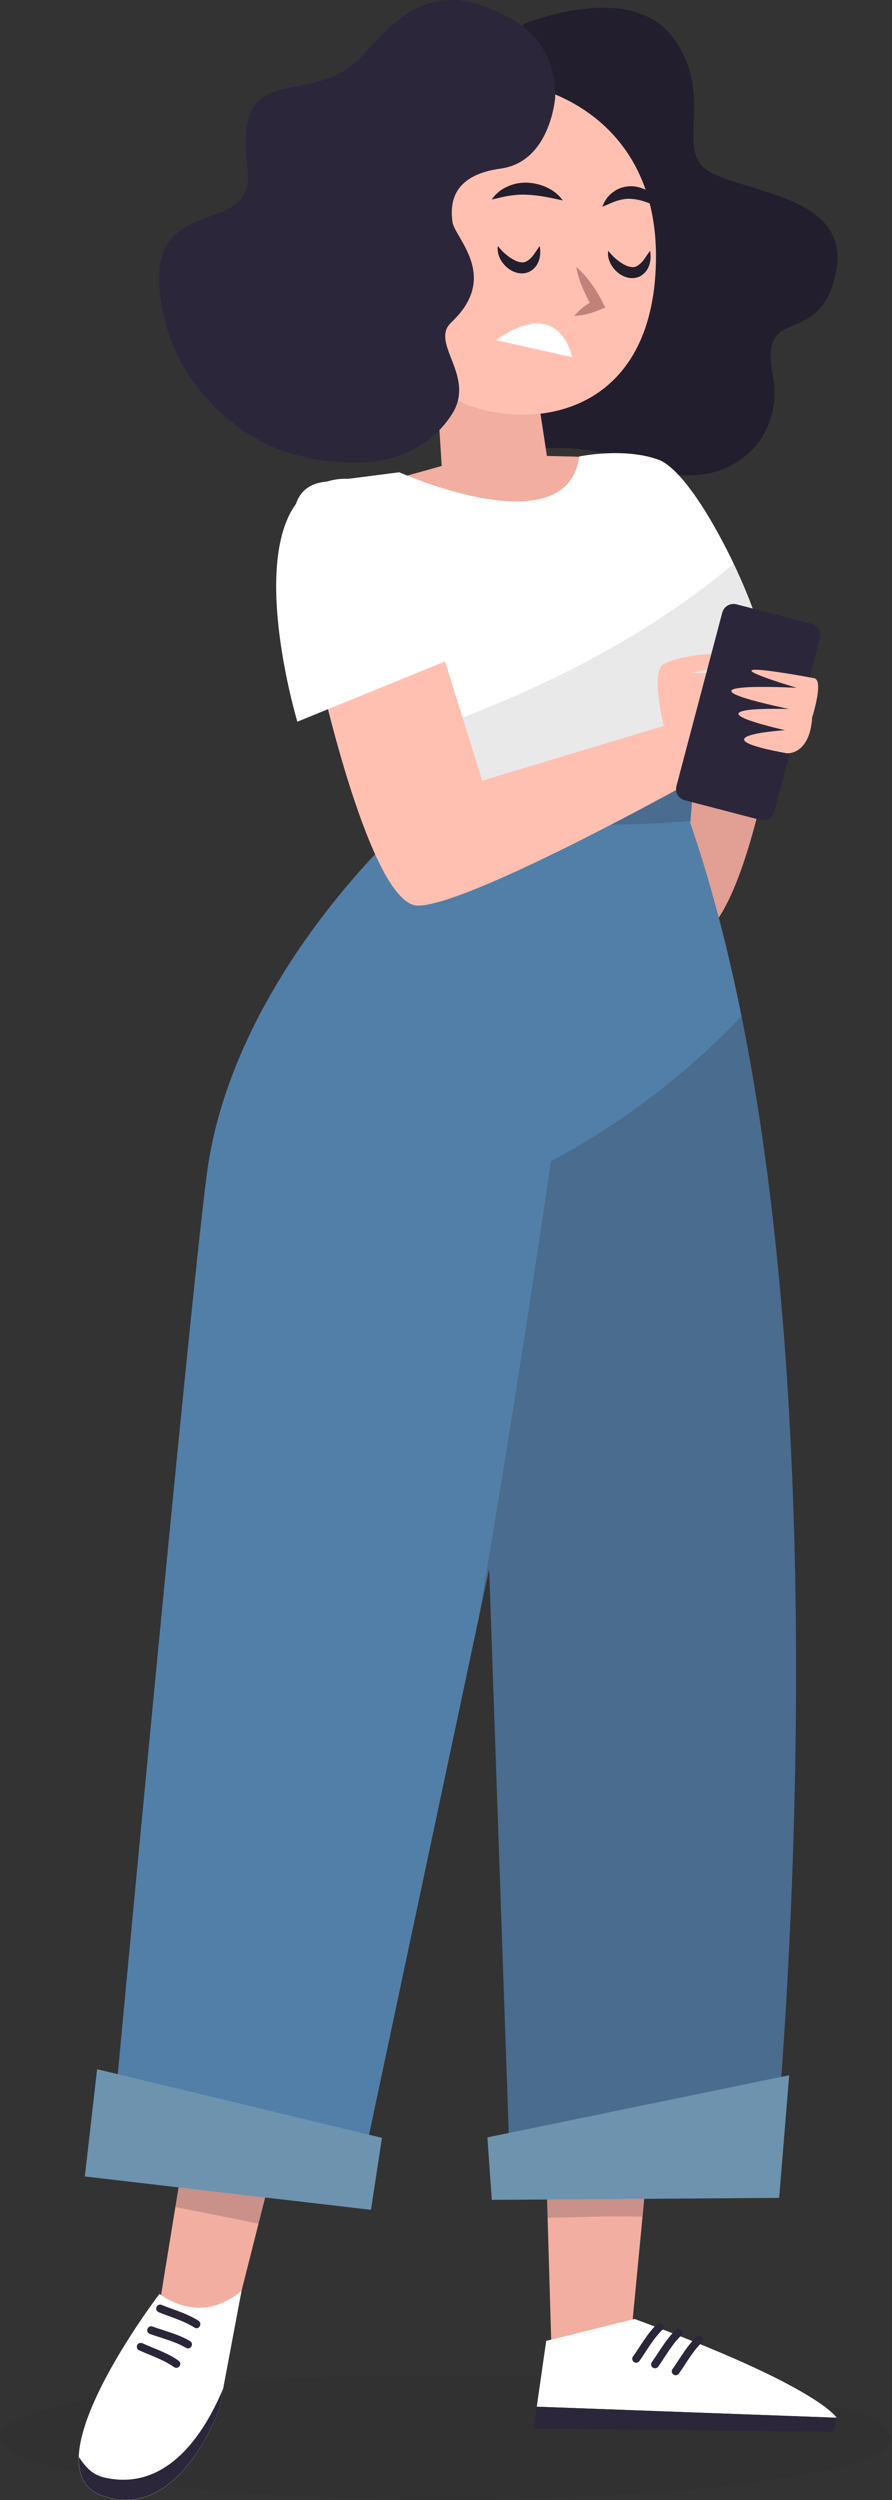 <svg width="30" height="84" viewBox="0 0 30 84" fill="none" xmlns="http://www.w3.org/2000/svg">
<rect x="0" y="0" width="30" height="84" fill="#333333" stroke="none"/>
<g clip-path="url(#clip0_344_54)">
<path d="M26.373 22.761C26.373 22.761 25.174 31.735 23.124 31.564C21.074 31.393 23.392 24.348 23.392 24.348L26.373 22.757V22.761Z" fill="#E29F93"/>
<path opacity="0.1" d="M15 83.988C23.284 83.988 30 83.049 30 81.892C30 80.734 23.284 79.795 15 79.795C6.716 79.795 0 80.734 0 81.892C0 83.049 6.716 83.988 15 83.988Z" fill="#222221"/>
<path d="M16.192 45.129L6.884 81.864L3.206 81.446L5.328 77.655L11.077 42.372L16.192 45.129Z" fill="#F2AEA0"/>
<path opacity="0.2" d="M5.897 74.163L11.077 42.368L16.196 45.125L8.698 74.72C7.767 74.521 6.836 74.338 5.901 74.159L5.897 74.163Z" fill="#231E2D"/>
<path d="M17.5 43.195L18.575 79.899L21.255 78.18L24.773 41.497L17.5 43.195Z" fill="#F2AEA0"/>
<path opacity="0.2" d="M18.418 74.521L17.5 43.191L24.773 41.493L21.608 74.481C20.544 74.445 19.465 74.501 18.418 74.517V74.521Z" fill="#231E2D"/>
<path d="M23.517 23.819L22.791 33.131L11.153 31.604L14.547 25.745L23.517 23.819Z" fill="#527FA8"/>
<path d="M17.604 0.815C17.604 0.815 21.246 -0.724 22.682 1.321C24.119 3.369 22.526 5.187 24.03 5.859C25.535 6.532 28.676 6.723 28.098 9.241C27.521 11.758 25.527 10.155 25.988 12.578C26.449 15 24.175 16.711 21.659 15.661C19.144 14.611 18.053 15.342 16.027 14.905C14.001 14.467 17.608 0.815 17.608 0.815H17.604Z" fill="#231E2D"/>
<path d="M17.82 11.56L18.394 15.319L21.331 15.394L17.844 19.639L12.46 16.325L14.855 15.657L14.539 10.561L17.82 11.56Z" fill="#F2AEA0"/>
<path d="M17.957 2.94C17.957 2.94 22.161 3.779 22.061 8.795C21.96 13.811 18.149 14.436 15.874 13.656C13.6 12.876 12.469 10.112 12.392 8.604C12.32 7.092 14.113 2.371 17.957 2.944V2.94Z" fill="#FFC0B1"/>
<path d="M17.014 0.549C17.014 0.549 18.723 1.177 18.671 3.286C18.671 3.286 18.511 5.434 16.842 5.664C15.173 5.891 15.141 6.87 15.217 7.454C15.285 7.991 16.826 9.288 15.177 10.832C14.431 11.532 16.035 12.642 15.189 13.934C14.515 14.969 13.043 16.055 9.977 15.291C8.144 14.833 6.062 13.107 5.504 10.601C4.509 6.154 8.634 8.214 8.325 5.684C7.895 2.184 9.825 3.433 11.61 2.359C12.73 1.687 13.901 -1.189 17.018 0.549H17.014Z" fill="#2C263A"/>
<path d="M23.172 27.527C23.172 27.527 19.63 28.967 13.412 27.909C13.412 27.909 7.803 32.988 6.957 39.444C6.359 43.975 3.707 72.393 3.707 72.393L12.136 73.025L19.838 36.775L16.015 40.144L17.146 72.707L25.972 73.391C25.972 73.391 29.037 44.353 23.172 27.527Z" fill="#527FA8"/>
<path d="M12.846 71.832L3.266 69.525L2.853 73.129L12.477 74.25L12.846 71.832Z" fill="#6D93AF"/>
<path d="M18.92 6.734C18.482 6.639 18.105 6.555 17.72 6.544C17.532 6.532 17.343 6.544 17.15 6.575C16.954 6.599 16.761 6.659 16.537 6.703C16.665 6.52 16.841 6.365 17.058 6.273C17.267 6.17 17.508 6.13 17.74 6.138C17.973 6.15 18.201 6.205 18.406 6.305C18.611 6.404 18.795 6.544 18.924 6.731L18.92 6.734Z" fill="#231E2D"/>
<path d="M22.309 7.025C21.92 6.858 21.595 6.711 21.274 6.687C21.118 6.667 20.961 6.687 20.797 6.734C20.628 6.778 20.464 6.866 20.259 6.945C20.331 6.746 20.456 6.559 20.648 6.436C20.829 6.301 21.078 6.241 21.314 6.261C21.551 6.285 21.764 6.38 21.936 6.516C22.105 6.651 22.245 6.818 22.309 7.025Z" fill="#231E2D"/>
<path d="M19.385 8.978C19.585 9.141 19.738 9.332 19.886 9.527C20.027 9.726 20.155 9.929 20.263 10.148L20.356 10.334L20.179 10.406C19.91 10.517 19.629 10.605 19.312 10.613C19.517 10.37 19.758 10.207 20.015 10.064L19.93 10.326C19.802 10.124 19.694 9.905 19.597 9.686C19.505 9.459 19.421 9.233 19.385 8.974V8.978Z" fill="#C4817A"/>
<path d="M16.685 11.428L19.241 12.001C19.241 12.001 18.863 9.897 16.685 11.428Z" fill="white"/>
<path opacity="0.2" d="M18.527 39.023C21.259 37.563 23.365 35.797 24.937 34.15C28.335 51.004 25.968 73.395 25.968 73.395L17.142 72.711L16.448 52.71L16.087 54.413C17.468 46.398 18.527 39.023 18.527 39.023Z" fill="#231E2D"/>
<path d="M26.542 69.728L16.392 71.816L16.541 73.916L26.205 73.849L26.542 69.728Z" fill="#6D93AF"/>
<path opacity="0.2" d="M13.873 26.906L14.543 25.745L23.513 23.823L23.22 27.586C20.62 27.797 16.926 27.845 13.869 26.906H13.873Z" fill="#231E2D"/>
<path d="M19.481 15.338C19.481 15.338 20.965 15.024 22.137 15.442C23.304 15.864 25.11 19.547 25.535 21.126C25.96 22.706 26.064 25.128 26.064 25.128C26.064 25.128 16.617 28.179 13.006 26.393L11.201 21.655C11.201 21.655 8.336 16.393 10.988 16.182L13.431 15.868C13.431 15.868 19.06 18.393 19.481 15.342V15.338Z" fill="white"/>
<path opacity="0.1" d="M24.672 18.939C21.259 21.834 16.886 23.788 12.545 25.172L13.01 26.389C16.621 28.179 26.069 25.124 26.069 25.124C26.069 25.124 25.964 22.701 25.539 21.122C25.391 20.573 25.074 19.766 24.677 18.934L24.672 18.939Z" fill="#231E2D"/>
<path d="M21.342 77.918L18.37 78.654L18.053 80.865L28.138 81.235C28.138 81.235 27.537 80.181 21.342 77.918Z" fill="white"/>
<path d="M28.135 81.235L18.049 80.865L17.945 81.601L28.03 81.709L28.135 81.235Z" fill="#2C263A"/>
<path d="M22.093 78.097C21.764 78.415 21.543 78.821 21.282 79.191C21.242 79.251 21.27 79.338 21.331 79.37C21.395 79.41 21.471 79.382 21.511 79.322C21.76 78.968 21.968 78.582 22.281 78.28C22.406 78.16 22.217 77.974 22.093 78.093V78.097Z" fill="#2C263A"/>
<path d="M22.727 78.284C22.398 78.602 22.177 79.008 21.916 79.378C21.876 79.437 21.904 79.525 21.964 79.557C22.029 79.597 22.105 79.569 22.145 79.509C22.394 79.155 22.602 78.769 22.915 78.467C23.04 78.347 22.851 78.16 22.727 78.28V78.284Z" fill="#2C263A"/>
<path d="M23.421 78.519C23.092 78.837 22.871 79.243 22.61 79.612C22.57 79.672 22.599 79.76 22.659 79.791C22.723 79.831 22.799 79.803 22.839 79.744C23.088 79.39 23.297 79.004 23.61 78.701C23.734 78.582 23.545 78.395 23.421 78.515V78.519Z" fill="#2C263A"/>
<path d="M8.124 76.971L7.381 80.917C7.381 80.917 6.054 84.76 3.454 83.865C0.854 82.97 5.364 77.075 5.364 77.075C5.364 77.075 6.691 78.18 8.124 76.971Z" fill="white"/>
<path d="M3.454 83.232C5.953 83.853 7.177 81.013 7.506 80.257L7.382 80.913C7.382 80.913 6.054 84.756 3.454 83.861C2.848 83.654 2.632 83.173 2.652 82.556C2.792 82.759 3.029 83.121 3.454 83.228V83.232Z" fill="#2C263A"/>
<path d="M6.676 77.978C6.29 77.731 5.841 77.608 5.42 77.441C5.352 77.413 5.275 77.468 5.255 77.532C5.235 77.608 5.279 77.667 5.348 77.695C5.749 77.858 6.174 77.974 6.543 78.208C6.688 78.3 6.82 78.073 6.676 77.981V77.978Z" fill="#2C263A"/>
<path d="M6.395 78.662C5.998 78.427 5.548 78.324 5.119 78.168C5.051 78.145 4.975 78.196 4.955 78.26C4.935 78.332 4.979 78.399 5.047 78.423C5.456 78.57 5.885 78.67 6.258 78.888C6.407 78.976 6.539 78.749 6.391 78.662H6.395Z" fill="#2C263A"/>
<path d="M5.998 79.314C5.633 79.056 5.203 78.92 4.798 78.737C4.734 78.71 4.654 78.717 4.618 78.785C4.586 78.841 4.602 78.936 4.666 78.964C5.071 79.147 5.5 79.286 5.865 79.541C5.925 79.581 6.014 79.553 6.046 79.493C6.086 79.425 6.058 79.354 5.998 79.314Z" fill="#2C263A"/>
<path d="M16.745 8.266C16.865 8.421 16.99 8.536 17.122 8.632C17.254 8.723 17.391 8.799 17.511 8.811C17.628 8.835 17.72 8.791 17.836 8.688C17.948 8.584 18.033 8.425 18.153 8.266C18.185 8.457 18.181 8.664 18.077 8.859C18.029 8.958 17.944 9.046 17.836 9.113C17.724 9.177 17.587 9.197 17.463 9.181C17.218 9.141 17.034 8.998 16.909 8.835C16.785 8.672 16.713 8.465 16.745 8.266Z" fill="#231E2D"/>
<path d="M20.456 8.425C20.576 8.58 20.701 8.696 20.833 8.791C20.965 8.883 21.102 8.958 21.222 8.97C21.338 8.994 21.431 8.95 21.547 8.847C21.659 8.743 21.744 8.584 21.864 8.425C21.896 8.616 21.892 8.823 21.788 9.018C21.74 9.117 21.655 9.205 21.547 9.272C21.435 9.336 21.298 9.356 21.174 9.34C20.929 9.3 20.745 9.157 20.62 8.994C20.496 8.831 20.424 8.624 20.456 8.425Z" fill="#231E2D"/>
<path d="M14.643 21.186L16.22 26.23L22.325 24.388C22.325 24.388 21.864 22.546 22.325 22.312C23.525 21.695 26.823 21.977 23.248 22.602C23.248 22.602 29.061 22.678 23.669 23.386C23.669 23.386 24.347 25.641 23.481 26.134C22.614 26.628 15.618 30.466 14.041 30.427C12.46 30.387 10.771 22.749 10.771 22.749L14.643 21.186Z" fill="#FFC0B1"/>
<path d="M15.489 22.013L10.001 24.249C10.001 24.249 7.863 17.152 10.992 16.182C14.121 15.211 15.493 22.013 15.493 22.013H15.489Z" fill="white"/>
<path d="M22.75 26.413L24.291 20.584C24.346 20.376 24.562 20.251 24.771 20.305L27.302 20.963C27.511 21.018 27.637 21.231 27.582 21.439L26.041 27.269C25.986 27.476 25.77 27.601 25.561 27.547L23.031 26.889C22.821 26.835 22.695 26.621 22.75 26.413Z" fill="#2C263A"/>
<path d="M27.32 24.086C27.32 24.086 27.713 22.853 27.384 22.789C27.059 22.725 23.2 22.013 26.795 23.111C26.795 23.111 22.025 22.853 26.534 23.823C26.534 23.823 22.807 23.692 26.401 24.535C26.401 24.535 23.264 24.73 26.466 25.311C26.466 25.311 27.248 25.375 27.316 24.078L27.32 24.086Z" fill="#FFC0B1"/>
</g>
<defs>
<clipPath id="clip0_344_54">
<rect width="30" height="84" fill="white"/>
</clipPath>
</defs>
</svg>
